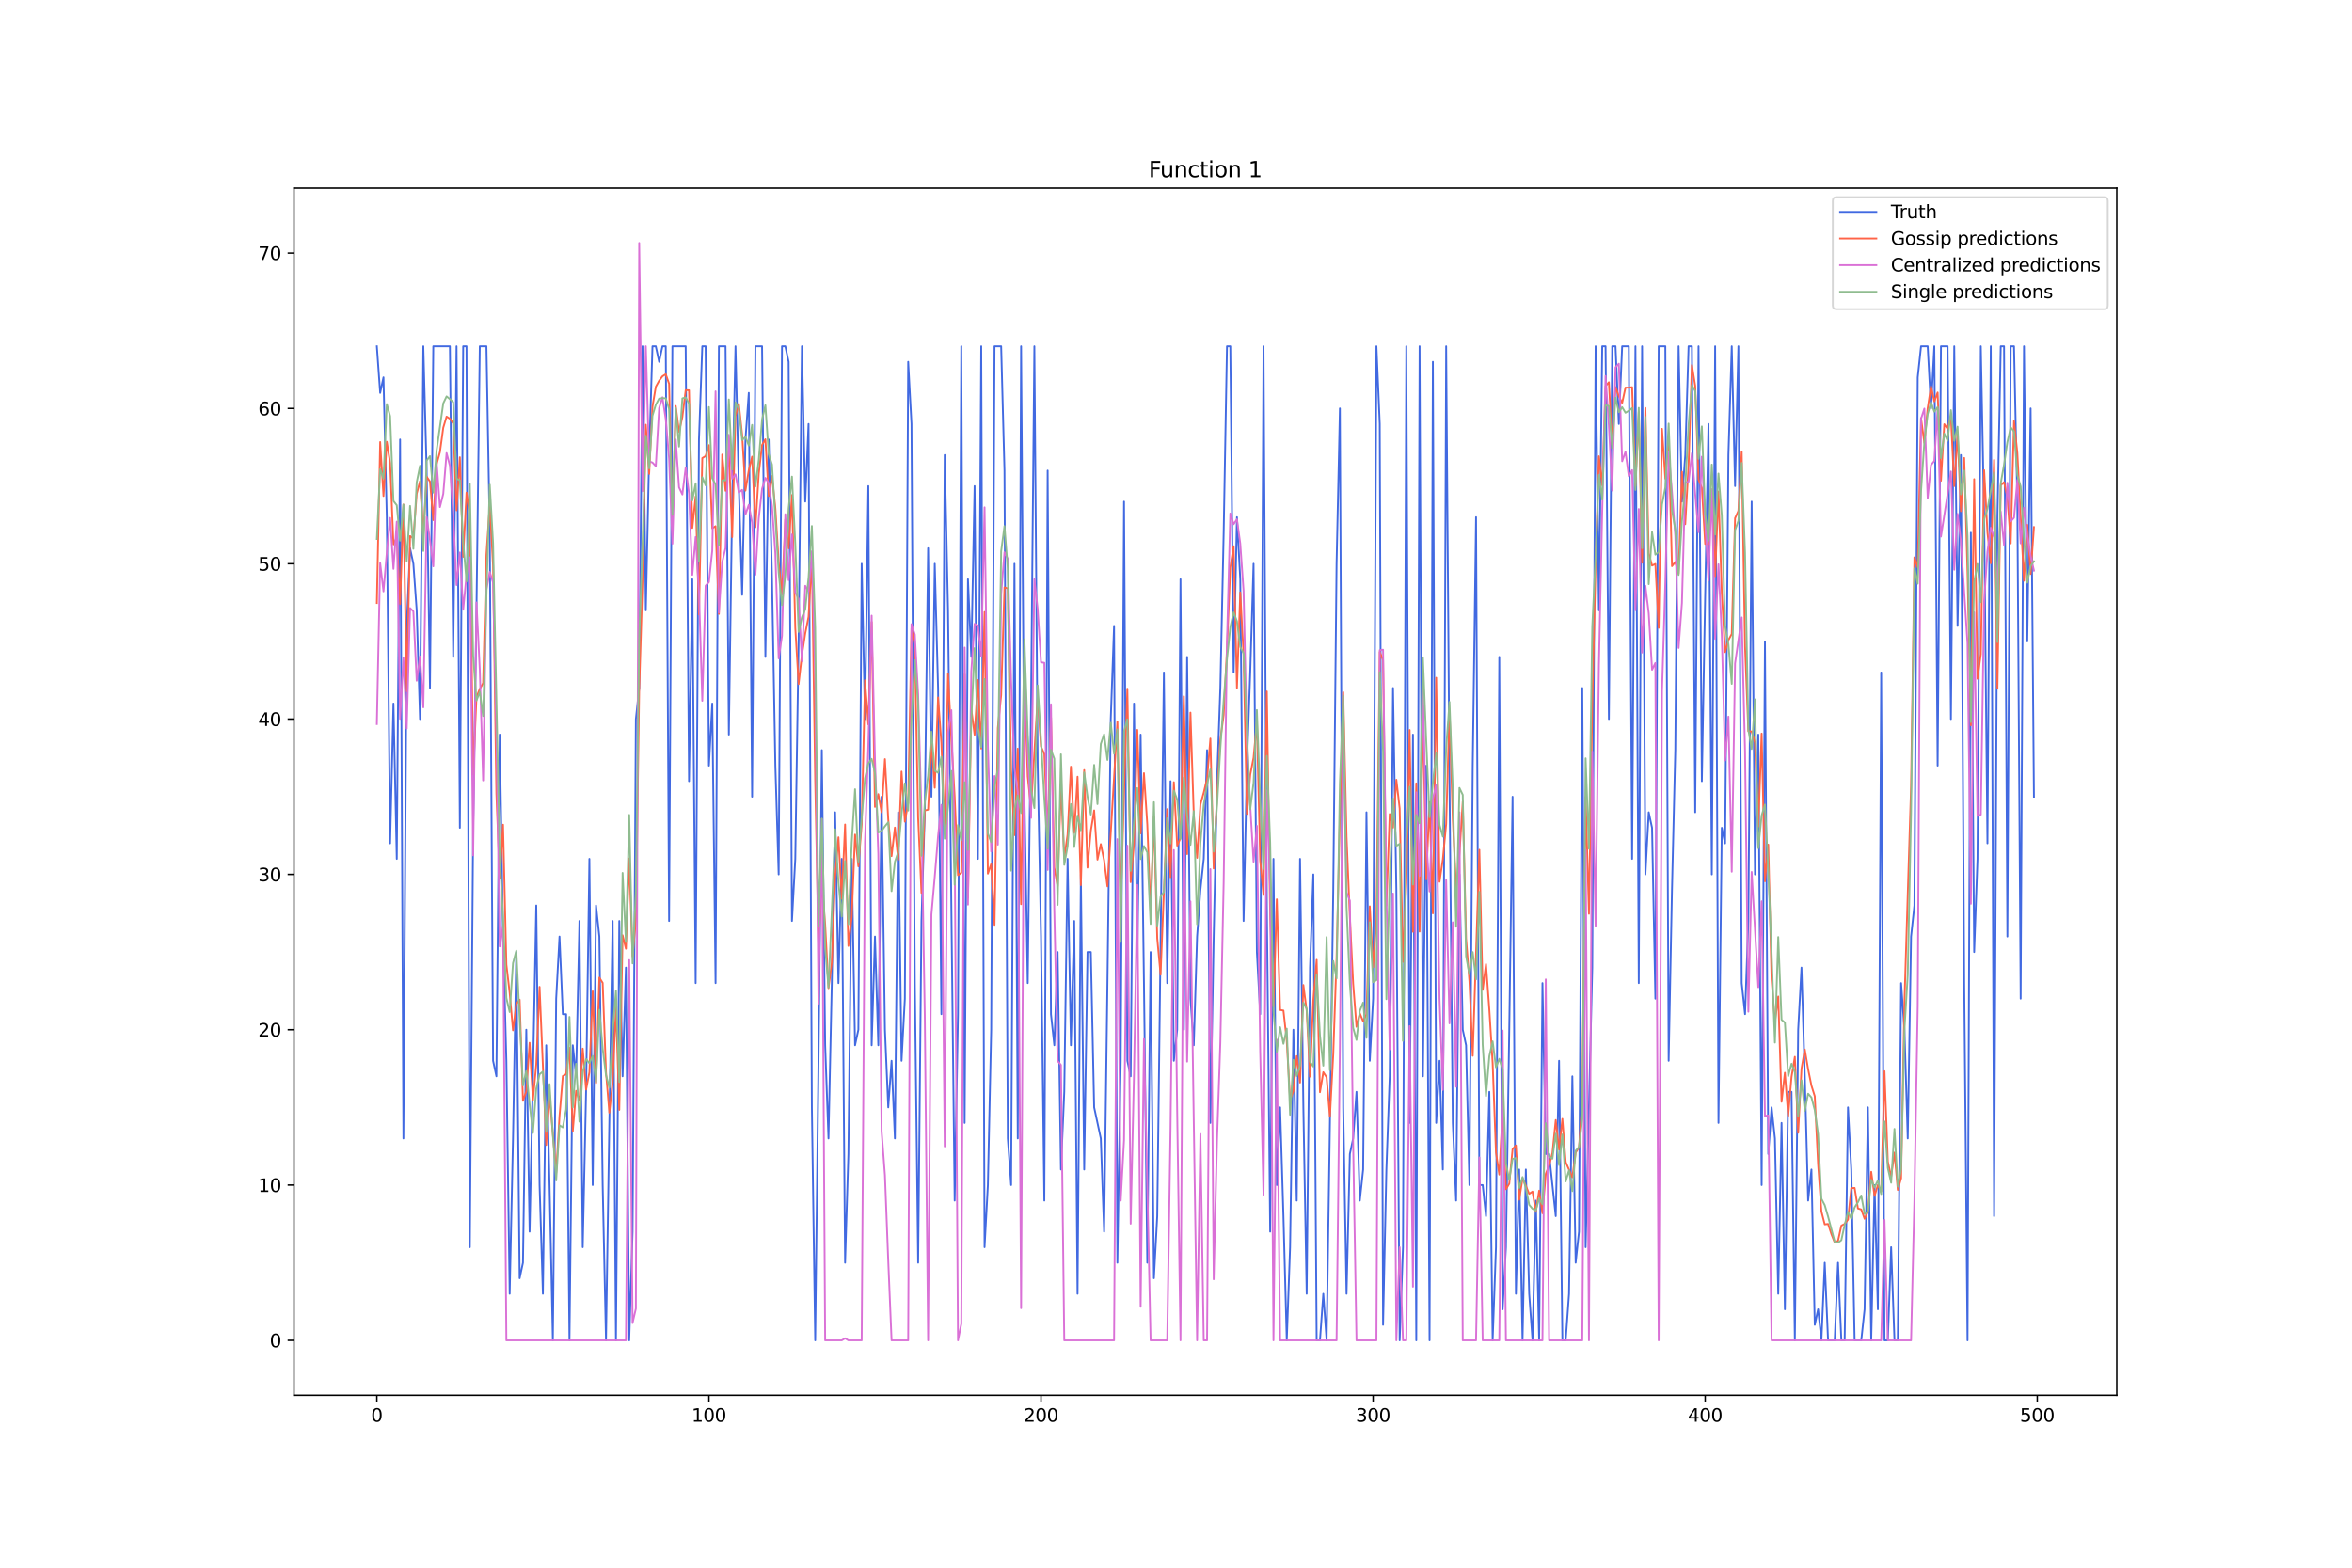 <?xml version="1.0" encoding="utf-8" standalone="no"?>
<!DOCTYPE svg PUBLIC "-//W3C//DTD SVG 1.1//EN"
  "http://www.w3.org/Graphics/SVG/1.1/DTD/svg11.dtd">
<svg xmlns:xlink="http://www.w3.org/1999/xlink" width="1296pt" height="864pt" viewBox="0 0 1296 864" xmlns="http://www.w3.org/2000/svg" version="1.1">
 <defs>
  <style type="text/css">*{stroke-linejoin: round; stroke-linecap: butt}</style>
 </defs>
 <g id="figure_1">
  <g id="patch_1">
   <path d="M 0 864 
L 1296 864 
L 1296 0 
L 0 0 
z
" style="fill: #ffffff"/>
  </g>
  <g id="axes_1">
   <g id="patch_2">
    <path d="M 162 768.96 
L 1166.4 768.96 
L 1166.4 103.68 
L 162 103.68 
z
" style="fill: #ffffff"/>
   </g>
   <g id="matplotlib.axis_1">
    <g id="xtick_1">
     <g id="line2d_1">
      <defs>
       <path id="m97d1f52401" d="M 0 0 
L 0 3.5 
" style="stroke: #000000; stroke-width: 0.8"/>
      </defs>
      <g>
       <use xlink:href="#m97d1f52401" x="207.655" y="768.96" style="stroke: #000000; stroke-width: 0.8"/>
      </g>
     </g>
     <g id="text_1">
      <!-- 0 -->
      <g transform="translate(204.473 783.558) scale(0.1 -0.1)">
       <defs>
        <path id="DejaVuSans-30" d="M 2034 4250 
Q 1547 4250 1301 3770 
Q 1056 3291 1056 2328 
Q 1056 1369 1301 889 
Q 1547 409 2034 409 
Q 2525 409 2770 889 
Q 3016 1369 3016 2328 
Q 3016 3291 2770 3770 
Q 2525 4250 2034 4250 
z
M 2034 4750 
Q 2819 4750 3233 4129 
Q 3647 3509 3647 2328 
Q 3647 1150 3233 529 
Q 2819 -91 2034 -91 
Q 1250 -91 836 529 
Q 422 1150 422 2328 
Q 422 3509 836 4129 
Q 1250 4750 2034 4750 
z
" transform="scale(0.016)"/>
       </defs>
       <use xlink:href="#DejaVuSans-30"/>
      </g>
     </g>
    </g>
    <g id="xtick_2">
     <g id="line2d_2">
      <g>
       <use xlink:href="#m97d1f52401" x="390.639" y="768.96" style="stroke: #000000; stroke-width: 0.8"/>
      </g>
     </g>
     <g id="text_2">
      <!-- 100 -->
      <g transform="translate(381.095 783.558) scale(0.1 -0.1)">
       <defs>
        <path id="DejaVuSans-31" d="M 794 531 
L 1825 531 
L 1825 4091 
L 703 3866 
L 703 4441 
L 1819 4666 
L 2450 4666 
L 2450 531 
L 3481 531 
L 3481 0 
L 794 0 
L 794 531 
z
" transform="scale(0.016)"/>
       </defs>
       <use xlink:href="#DejaVuSans-31"/>
       <use xlink:href="#DejaVuSans-30" x="63.623"/>
       <use xlink:href="#DejaVuSans-30" x="127.246"/>
      </g>
     </g>
    </g>
    <g id="xtick_3">
     <g id="line2d_3">
      <g>
       <use xlink:href="#m97d1f52401" x="573.623" y="768.96" style="stroke: #000000; stroke-width: 0.8"/>
      </g>
     </g>
     <g id="text_3">
      <!-- 200 -->
      <g transform="translate(564.079 783.558) scale(0.1 -0.1)">
       <defs>
        <path id="DejaVuSans-32" d="M 1228 531 
L 3431 531 
L 3431 0 
L 469 0 
L 469 531 
Q 828 903 1448 1529 
Q 2069 2156 2228 2338 
Q 2531 2678 2651 2914 
Q 2772 3150 2772 3378 
Q 2772 3750 2511 3984 
Q 2250 4219 1831 4219 
Q 1534 4219 1204 4116 
Q 875 4013 500 3803 
L 500 4441 
Q 881 4594 1212 4672 
Q 1544 4750 1819 4750 
Q 2544 4750 2975 4387 
Q 3406 4025 3406 3419 
Q 3406 3131 3298 2873 
Q 3191 2616 2906 2266 
Q 2828 2175 2409 1742 
Q 1991 1309 1228 531 
z
" transform="scale(0.016)"/>
       </defs>
       <use xlink:href="#DejaVuSans-32"/>
       <use xlink:href="#DejaVuSans-30" x="63.623"/>
       <use xlink:href="#DejaVuSans-30" x="127.246"/>
      </g>
     </g>
    </g>
    <g id="xtick_4">
     <g id="line2d_4">
      <g>
       <use xlink:href="#m97d1f52401" x="756.607" y="768.96" style="stroke: #000000; stroke-width: 0.8"/>
      </g>
     </g>
     <g id="text_4">
      <!-- 300 -->
      <g transform="translate(747.063 783.558) scale(0.1 -0.1)">
       <defs>
        <path id="DejaVuSans-33" d="M 2597 2516 
Q 3050 2419 3304 2112 
Q 3559 1806 3559 1356 
Q 3559 666 3084 287 
Q 2609 -91 1734 -91 
Q 1441 -91 1130 -33 
Q 819 25 488 141 
L 488 750 
Q 750 597 1062 519 
Q 1375 441 1716 441 
Q 2309 441 2620 675 
Q 2931 909 2931 1356 
Q 2931 1769 2642 2001 
Q 2353 2234 1838 2234 
L 1294 2234 
L 1294 2753 
L 1863 2753 
Q 2328 2753 2575 2939 
Q 2822 3125 2822 3475 
Q 2822 3834 2567 4026 
Q 2313 4219 1838 4219 
Q 1578 4219 1281 4162 
Q 984 4106 628 3988 
L 628 4550 
Q 988 4650 1302 4700 
Q 1616 4750 1894 4750 
Q 2613 4750 3031 4423 
Q 3450 4097 3450 3541 
Q 3450 3153 3228 2886 
Q 3006 2619 2597 2516 
z
" transform="scale(0.016)"/>
       </defs>
       <use xlink:href="#DejaVuSans-33"/>
       <use xlink:href="#DejaVuSans-30" x="63.623"/>
       <use xlink:href="#DejaVuSans-30" x="127.246"/>
      </g>
     </g>
    </g>
    <g id="xtick_5">
     <g id="line2d_5">
      <g>
       <use xlink:href="#m97d1f52401" x="939.591" y="768.96" style="stroke: #000000; stroke-width: 0.8"/>
      </g>
     </g>
     <g id="text_5">
      <!-- 400 -->
      <g transform="translate(930.047 783.558) scale(0.1 -0.1)">
       <defs>
        <path id="DejaVuSans-34" d="M 2419 4116 
L 825 1625 
L 2419 1625 
L 2419 4116 
z
M 2253 4666 
L 3047 4666 
L 3047 1625 
L 3713 1625 
L 3713 1100 
L 3047 1100 
L 3047 0 
L 2419 0 
L 2419 1100 
L 313 1100 
L 313 1709 
L 2253 4666 
z
" transform="scale(0.016)"/>
       </defs>
       <use xlink:href="#DejaVuSans-34"/>
       <use xlink:href="#DejaVuSans-30" x="63.623"/>
       <use xlink:href="#DejaVuSans-30" x="127.246"/>
      </g>
     </g>
    </g>
    <g id="xtick_6">
     <g id="line2d_6">
      <g>
       <use xlink:href="#m97d1f52401" x="1122.575" y="768.96" style="stroke: #000000; stroke-width: 0.8"/>
      </g>
     </g>
     <g id="text_6">
      <!-- 500 -->
      <g transform="translate(1113.032 783.558) scale(0.1 -0.1)">
       <defs>
        <path id="DejaVuSans-35" d="M 691 4666 
L 3169 4666 
L 3169 4134 
L 1269 4134 
L 1269 2991 
Q 1406 3038 1543 3061 
Q 1681 3084 1819 3084 
Q 2600 3084 3056 2656 
Q 3513 2228 3513 1497 
Q 3513 744 3044 326 
Q 2575 -91 1722 -91 
Q 1428 -91 1123 -41 
Q 819 9 494 109 
L 494 744 
Q 775 591 1075 516 
Q 1375 441 1709 441 
Q 2250 441 2565 725 
Q 2881 1009 2881 1497 
Q 2881 1984 2565 2268 
Q 2250 2553 1709 2553 
Q 1456 2553 1204 2497 
Q 953 2441 691 2322 
L 691 4666 
z
" transform="scale(0.016)"/>
       </defs>
       <use xlink:href="#DejaVuSans-35"/>
       <use xlink:href="#DejaVuSans-30" x="63.623"/>
       <use xlink:href="#DejaVuSans-30" x="127.246"/>
      </g>
     </g>
    </g>
   </g>
   <g id="matplotlib.axis_2">
    <g id="ytick_1">
     <g id="line2d_7">
      <defs>
       <path id="m18d89152ff" d="M 0 0 
L -3.5 0 
" style="stroke: #000000; stroke-width: 0.8"/>
      </defs>
      <g>
       <use xlink:href="#m18d89152ff" x="162" y="738.72" style="stroke: #000000; stroke-width: 0.8"/>
      </g>
     </g>
     <g id="text_7">
      <!-- 0 -->
      <g transform="translate(148.637 742.519) scale(0.1 -0.1)">
       <use xlink:href="#DejaVuSans-30"/>
      </g>
     </g>
    </g>
    <g id="ytick_2">
     <g id="line2d_8">
      <g>
       <use xlink:href="#m18d89152ff" x="162" y="653.116" style="stroke: #000000; stroke-width: 0.8"/>
      </g>
     </g>
     <g id="text_8">
      <!-- 10 -->
      <g transform="translate(142.275 656.915) scale(0.1 -0.1)">
       <use xlink:href="#DejaVuSans-31"/>
       <use xlink:href="#DejaVuSans-30" x="63.623"/>
      </g>
     </g>
    </g>
    <g id="ytick_3">
     <g id="line2d_9">
      <g>
       <use xlink:href="#m18d89152ff" x="162" y="567.512" style="stroke: #000000; stroke-width: 0.8"/>
      </g>
     </g>
     <g id="text_9">
      <!-- 20 -->
      <g transform="translate(142.275 571.311) scale(0.1 -0.1)">
       <use xlink:href="#DejaVuSans-32"/>
       <use xlink:href="#DejaVuSans-30" x="63.623"/>
      </g>
     </g>
    </g>
    <g id="ytick_4">
     <g id="line2d_10">
      <g>
       <use xlink:href="#m18d89152ff" x="162" y="481.907" style="stroke: #000000; stroke-width: 0.8"/>
      </g>
     </g>
     <g id="text_10">
      <!-- 30 -->
      <g transform="translate(142.275 485.707) scale(0.1 -0.1)">
       <use xlink:href="#DejaVuSans-33"/>
       <use xlink:href="#DejaVuSans-30" x="63.623"/>
      </g>
     </g>
    </g>
    <g id="ytick_5">
     <g id="line2d_11">
      <g>
       <use xlink:href="#m18d89152ff" x="162" y="396.303" style="stroke: #000000; stroke-width: 0.8"/>
      </g>
     </g>
     <g id="text_11">
      <!-- 40 -->
      <g transform="translate(142.275 400.103) scale(0.1 -0.1)">
       <use xlink:href="#DejaVuSans-34"/>
       <use xlink:href="#DejaVuSans-30" x="63.623"/>
      </g>
     </g>
    </g>
    <g id="ytick_6">
     <g id="line2d_12">
      <g>
       <use xlink:href="#m18d89152ff" x="162" y="310.699" style="stroke: #000000; stroke-width: 0.8"/>
      </g>
     </g>
     <g id="text_12">
      <!-- 50 -->
      <g transform="translate(142.275 314.498) scale(0.1 -0.1)">
       <use xlink:href="#DejaVuSans-35"/>
       <use xlink:href="#DejaVuSans-30" x="63.623"/>
      </g>
     </g>
    </g>
    <g id="ytick_7">
     <g id="line2d_13">
      <g>
       <use xlink:href="#m18d89152ff" x="162" y="225.095" style="stroke: #000000; stroke-width: 0.8"/>
      </g>
     </g>
     <g id="text_13">
      <!-- 60 -->
      <g transform="translate(142.275 228.894) scale(0.1 -0.1)">
       <defs>
        <path id="DejaVuSans-36" d="M 2113 2584 
Q 1688 2584 1439 2293 
Q 1191 2003 1191 1497 
Q 1191 994 1439 701 
Q 1688 409 2113 409 
Q 2538 409 2786 701 
Q 3034 994 3034 1497 
Q 3034 2003 2786 2293 
Q 2538 2584 2113 2584 
z
M 3366 4563 
L 3366 3988 
Q 3128 4100 2886 4159 
Q 2644 4219 2406 4219 
Q 1781 4219 1451 3797 
Q 1122 3375 1075 2522 
Q 1259 2794 1537 2939 
Q 1816 3084 2150 3084 
Q 2853 3084 3261 2657 
Q 3669 2231 3669 1497 
Q 3669 778 3244 343 
Q 2819 -91 2113 -91 
Q 1303 -91 875 529 
Q 447 1150 447 2328 
Q 447 3434 972 4092 
Q 1497 4750 2381 4750 
Q 2619 4750 2861 4703 
Q 3103 4656 3366 4563 
z
" transform="scale(0.016)"/>
       </defs>
       <use xlink:href="#DejaVuSans-36"/>
       <use xlink:href="#DejaVuSans-30" x="63.623"/>
      </g>
     </g>
    </g>
    <g id="ytick_8">
     <g id="line2d_14">
      <g>
       <use xlink:href="#m18d89152ff" x="162" y="139.491" style="stroke: #000000; stroke-width: 0.8"/>
      </g>
     </g>
     <g id="text_14">
      <!-- 70 -->
      <g transform="translate(142.275 143.29) scale(0.1 -0.1)">
       <defs>
        <path id="DejaVuSans-37" d="M 525 4666 
L 3525 4666 
L 3525 4397 
L 1831 0 
L 1172 0 
L 2766 4134 
L 525 4134 
L 525 4666 
z
" transform="scale(0.016)"/>
       </defs>
       <use xlink:href="#DejaVuSans-37"/>
       <use xlink:href="#DejaVuSans-30" x="63.623"/>
      </g>
     </g>
    </g>
   </g>
   <g id="line2d_15">
    <path d="M 207.655 190.853 
L 209.484 216.535 
L 211.314 207.974 
L 213.144 285.018 
L 214.974 464.787 
L 216.804 387.743 
L 218.634 473.347 
L 220.463 242.216 
L 222.293 627.435 
L 224.123 344.941 
L 225.953 302.139 
L 227.783 310.699 
L 229.613 336.38 
L 231.442 396.303 
L 233.272 190.853 
L 235.102 259.337 
L 236.932 379.182 
L 238.762 190.853 
L 247.911 190.853 
L 249.741 362.062 
L 251.571 190.853 
L 253.401 456.226 
L 255.23 190.853 
L 257.06 190.853 
L 258.89 687.357 
L 260.72 456.226 
L 262.55 336.38 
L 264.38 190.853 
L 268.039 190.853 
L 269.869 293.578 
L 271.699 584.632 
L 273.529 593.193 
L 275.359 404.864 
L 277.189 516.149 
L 279.018 584.632 
L 280.848 713.039 
L 282.678 627.435 
L 284.508 524.71 
L 286.338 704.478 
L 288.168 695.918 
L 289.997 567.512 
L 291.827 678.797 
L 293.657 593.193 
L 295.487 499.028 
L 297.317 653.116 
L 299.147 713.039 
L 300.976 576.072 
L 302.806 653.116 
L 304.636 738.72 
L 306.466 550.391 
L 308.296 516.149 
L 310.126 558.951 
L 311.956 558.951 
L 313.785 738.72 
L 315.615 576.072 
L 317.445 593.193 
L 319.275 507.589 
L 321.105 687.357 
L 322.935 601.753 
L 324.764 473.347 
L 326.594 653.116 
L 328.424 499.028 
L 330.254 516.149 
L 332.084 653.116 
L 333.914 738.72 
L 335.743 618.874 
L 337.573 507.589 
L 339.403 738.72 
L 341.233 507.589 
L 343.063 593.193 
L 344.893 533.27 
L 346.723 738.72 
L 348.552 678.797 
L 350.382 396.303 
L 352.212 379.182 
L 354.042 190.853 
L 355.872 336.38 
L 357.702 250.776 
L 359.531 190.853 
L 361.361 190.853 
L 363.191 199.414 
L 365.021 190.853 
L 366.851 190.853 
L 368.681 507.589 
L 370.51 190.853 
L 377.83 190.853 
L 379.66 430.545 
L 381.489 319.26 
L 383.319 541.83 
L 385.149 242.216 
L 386.979 190.853 
L 388.809 190.853 
L 390.639 421.985 
L 392.469 387.743 
L 394.298 541.83 
L 396.128 190.853 
L 399.788 190.853 
L 401.618 404.864 
L 403.448 276.457 
L 405.277 190.853 
L 407.107 267.897 
L 408.937 327.82 
L 410.767 242.216 
L 412.597 216.535 
L 414.427 439.105 
L 416.256 190.853 
L 419.916 190.853 
L 421.746 362.062 
L 423.576 242.216 
L 425.406 319.26 
L 427.236 421.985 
L 429.065 481.907 
L 430.895 190.853 
L 432.725 190.853 
L 434.555 199.414 
L 436.385 507.589 
L 438.215 473.347 
L 440.044 353.501 
L 441.874 190.853 
L 443.704 276.457 
L 445.534 233.655 
L 447.364 610.314 
L 449.194 738.72 
L 451.023 584.632 
L 452.853 413.424 
L 454.683 576.072 
L 456.513 627.435 
L 458.343 541.83 
L 460.173 447.666 
L 462.003 541.83 
L 463.832 473.347 
L 465.662 695.918 
L 467.492 635.995 
L 469.322 473.347 
L 471.152 576.072 
L 472.982 567.512 
L 474.811 310.699 
L 476.641 396.303 
L 478.471 267.897 
L 480.301 576.072 
L 482.131 516.149 
L 483.961 576.072 
L 485.79 439.105 
L 487.62 567.512 
L 489.45 610.314 
L 491.28 584.632 
L 493.11 627.435 
L 494.94 447.666 
L 496.77 584.632 
L 498.599 550.391 
L 500.429 199.414 
L 502.259 233.655 
L 504.089 541.83 
L 505.919 695.918 
L 507.749 507.589 
L 509.578 447.666 
L 511.408 302.139 
L 513.238 439.105 
L 515.068 310.699 
L 516.898 379.182 
L 518.728 558.951 
L 520.557 250.776 
L 522.387 336.38 
L 526.047 661.676 
L 527.877 558.951 
L 529.707 190.853 
L 531.536 618.874 
L 533.366 319.26 
L 535.196 362.062 
L 537.026 267.897 
L 538.856 473.347 
L 540.686 190.853 
L 542.516 687.357 
L 544.345 653.116 
L 546.175 567.512 
L 548.005 190.853 
L 551.665 190.853 
L 553.495 259.337 
L 555.324 627.435 
L 557.154 653.116 
L 558.984 310.699 
L 560.814 627.435 
L 562.644 190.853 
L 564.474 439.105 
L 566.303 541.83 
L 568.133 387.743 
L 569.963 190.853 
L 571.793 421.985 
L 573.623 516.149 
L 575.453 661.676 
L 577.283 259.337 
L 579.112 558.951 
L 580.942 576.072 
L 582.772 524.71 
L 584.602 644.555 
L 586.432 601.753 
L 588.262 473.347 
L 590.091 576.072 
L 591.921 507.589 
L 593.751 713.039 
L 595.581 481.907 
L 597.411 644.555 
L 599.241 524.71 
L 601.07 524.71 
L 602.9 610.314 
L 606.56 627.435 
L 608.39 678.797 
L 610.22 541.83 
L 612.05 396.303 
L 613.879 344.941 
L 615.709 695.918 
L 617.539 584.632 
L 619.369 276.457 
L 621.199 584.632 
L 623.029 593.193 
L 624.858 387.743 
L 626.688 524.71 
L 628.518 404.864 
L 630.348 541.83 
L 632.178 695.918 
L 634.008 524.71 
L 635.837 704.478 
L 637.667 670.237 
L 641.327 370.622 
L 643.157 541.83 
L 644.987 430.545 
L 646.817 584.632 
L 648.646 567.512 
L 650.476 319.26 
L 652.306 567.512 
L 654.136 362.062 
L 655.966 550.391 
L 657.796 576.072 
L 659.625 516.149 
L 661.455 490.468 
L 663.285 473.347 
L 665.115 413.424 
L 666.945 618.874 
L 668.775 516.149 
L 670.604 430.545 
L 672.434 379.182 
L 674.264 293.578 
L 676.094 190.853 
L 677.924 190.853 
L 679.754 370.622 
L 681.583 285.018 
L 683.413 319.26 
L 685.243 507.589 
L 687.073 421.985 
L 688.903 370.622 
L 690.733 310.699 
L 692.563 524.71 
L 694.392 558.951 
L 696.222 190.853 
L 698.052 499.028 
L 699.882 678.797 
L 701.712 473.347 
L 703.542 653.116 
L 705.371 610.314 
L 707.201 670.237 
L 709.031 738.72 
L 710.861 687.357 
L 712.691 567.512 
L 714.521 661.676 
L 716.35 473.347 
L 718.18 610.314 
L 720.01 713.039 
L 721.84 533.27 
L 723.67 481.907 
L 725.5 738.72 
L 727.33 738.72 
L 729.159 713.039 
L 730.989 738.72 
L 732.819 618.874 
L 734.649 490.468 
L 736.479 310.699 
L 738.309 225.095 
L 740.138 610.314 
L 741.968 713.039 
L 743.798 635.995 
L 745.628 627.435 
L 747.458 601.753 
L 749.288 661.676 
L 751.117 644.555 
L 752.947 447.666 
L 754.777 584.632 
L 756.607 550.391 
L 758.437 190.853 
L 760.267 233.655 
L 762.097 730.16 
L 763.926 644.555 
L 765.756 593.193 
L 767.586 379.182 
L 769.416 490.468 
L 771.246 738.72 
L 773.076 687.357 
L 774.905 190.853 
L 776.735 618.874 
L 778.565 404.864 
L 780.395 738.72 
L 782.225 190.853 
L 784.055 593.193 
L 785.884 421.985 
L 787.714 738.72 
L 789.544 199.414 
L 791.374 618.874 
L 793.204 584.632 
L 795.034 644.555 
L 796.864 190.853 
L 798.693 430.545 
L 800.523 618.874 
L 802.353 661.676 
L 804.183 481.907 
L 806.013 567.512 
L 807.843 576.072 
L 809.672 653.116 
L 811.502 421.985 
L 813.332 285.018 
L 815.162 653.116 
L 816.992 653.116 
L 818.822 670.237 
L 820.651 601.753 
L 822.481 738.72 
L 824.311 687.357 
L 826.141 362.062 
L 827.971 721.599 
L 829.801 687.357 
L 831.63 567.512 
L 833.46 439.105 
L 835.29 713.039 
L 837.12 644.555 
L 838.95 738.72 
L 840.78 644.555 
L 842.61 713.039 
L 844.439 738.72 
L 846.269 661.676 
L 848.099 738.72 
L 849.929 541.83 
L 851.759 635.995 
L 853.589 635.995 
L 857.248 670.237 
L 859.078 584.632 
L 860.908 738.72 
L 862.738 738.72 
L 864.568 713.039 
L 866.397 593.193 
L 868.227 695.918 
L 870.057 678.797 
L 871.887 379.182 
L 873.717 687.357 
L 877.377 533.27 
L 879.206 190.853 
L 881.036 336.38 
L 882.866 190.853 
L 884.696 190.853 
L 886.526 396.303 
L 888.356 190.853 
L 890.185 190.853 
L 892.015 233.655 
L 893.845 190.853 
L 897.505 190.853 
L 899.335 473.347 
L 901.164 190.853 
L 902.994 541.83 
L 904.824 190.853 
L 906.654 481.907 
L 908.484 447.666 
L 910.314 456.226 
L 912.144 550.391 
L 913.973 190.853 
L 917.633 190.853 
L 919.463 584.632 
L 921.293 490.468 
L 923.123 413.424 
L 924.952 190.853 
L 926.782 276.457 
L 928.612 250.776 
L 930.442 190.853 
L 932.272 190.853 
L 934.102 447.666 
L 935.931 190.853 
L 937.761 430.545 
L 939.591 327.82 
L 941.421 233.655 
L 943.251 481.907 
L 945.081 190.853 
L 946.911 618.874 
L 948.74 456.226 
L 950.57 464.787 
L 952.4 250.776 
L 954.23 190.853 
L 956.06 267.897 
L 957.89 190.853 
L 959.719 541.83 
L 961.549 558.951 
L 963.379 507.589 
L 965.209 276.457 
L 967.039 481.907 
L 968.869 404.864 
L 970.698 653.116 
L 972.528 353.501 
L 974.358 635.995 
L 976.188 610.314 
L 978.018 627.435 
L 979.848 713.039 
L 981.678 618.874 
L 983.507 721.599 
L 985.337 601.753 
L 987.167 601.753 
L 988.997 738.72 
L 990.827 567.512 
L 992.657 533.27 
L 994.486 593.193 
L 996.316 661.676 
L 998.146 644.555 
L 999.976 730.16 
L 1001.806 721.599 
L 1003.636 738.72 
L 1005.465 695.918 
L 1007.295 738.72 
L 1010.955 738.72 
L 1012.785 695.918 
L 1014.615 738.72 
L 1016.444 738.72 
L 1018.274 610.314 
L 1020.104 644.555 
L 1021.934 738.72 
L 1025.594 738.72 
L 1027.424 721.599 
L 1029.253 610.314 
L 1031.083 738.72 
L 1032.913 653.116 
L 1034.743 721.599 
L 1036.573 370.622 
L 1038.403 738.72 
L 1040.232 738.72 
L 1042.062 687.357 
L 1043.892 738.72 
L 1045.722 738.72 
L 1047.552 541.83 
L 1049.382 567.512 
L 1051.211 627.435 
L 1053.041 516.149 
L 1054.871 499.028 
L 1056.701 207.974 
L 1058.531 190.853 
L 1062.191 190.853 
L 1064.02 225.095 
L 1065.85 190.853 
L 1067.68 421.985 
L 1069.51 190.853 
L 1073.17 190.853 
L 1074.999 396.303 
L 1076.829 190.853 
L 1078.659 344.941 
L 1080.489 250.776 
L 1082.319 541.83 
L 1084.149 738.72 
L 1085.978 293.578 
L 1087.808 524.71 
L 1089.638 473.347 
L 1091.468 190.853 
L 1093.298 285.018 
L 1095.128 464.787 
L 1096.958 190.853 
L 1098.787 670.237 
L 1100.617 285.018 
L 1102.447 190.853 
L 1104.277 190.853 
L 1106.107 516.149 
L 1107.937 190.853 
L 1109.766 190.853 
L 1111.596 276.457 
L 1113.426 550.391 
L 1115.256 190.853 
L 1117.086 353.501 
L 1118.916 225.095 
L 1120.745 439.105 
L 1120.745 439.105 
" clip-path="url(#pf470993472)" style="fill: none; stroke: #4169e1; stroke-linecap: square"/>
   </g>
   <g id="line2d_16">
    <path d="M 207.655 332.362 
L 209.484 243.625 
L 211.314 273.37 
L 213.144 243.48 
L 214.974 255.169 
L 216.804 300.042 
L 218.634 296.075 
L 220.463 332.942 
L 222.293 278.065 
L 224.123 380.991 
L 225.953 295.414 
L 227.783 296.7 
L 229.613 272.062 
L 231.442 265.236 
L 233.272 294.777 
L 235.102 262.699 
L 236.932 265.385 
L 238.762 286.632 
L 240.592 255.824 
L 242.422 249.17 
L 244.251 235.726 
L 246.081 229.603 
L 247.911 230.773 
L 249.741 233.353 
L 251.571 281.277 
L 253.401 252.011 
L 255.23 306.877 
L 257.06 271.515 
L 258.89 283.528 
L 260.72 426.996 
L 262.55 384.156 
L 264.38 379.694 
L 266.209 376.475 
L 268.039 305.702 
L 269.869 278.261 
L 271.699 311.755 
L 273.529 437.487 
L 275.359 484.181 
L 277.189 454.507 
L 279.018 531.614 
L 280.848 547.269 
L 282.678 567.849 
L 284.508 553.369 
L 286.338 550.943 
L 288.168 606.689 
L 289.997 601.471 
L 291.827 574.714 
L 293.657 606.276 
L 295.487 586.687 
L 297.317 543.895 
L 300.976 631.026 
L 302.806 603.561 
L 306.466 646.308 
L 308.296 615.14 
L 310.126 593.054 
L 311.956 592.02 
L 313.785 577.459 
L 315.615 623.435 
L 317.445 601.18 
L 319.275 606.596 
L 321.105 577.928 
L 322.935 600.518 
L 324.764 590.96 
L 326.594 546.336 
L 328.424 596.9 
L 330.254 538.787 
L 332.084 541.707 
L 333.914 591.011 
L 335.743 613.236 
L 337.573 596.815 
L 339.403 554.871 
L 341.233 611.697 
L 343.063 515.436 
L 344.893 522.854 
L 346.723 473.117 
L 348.552 527.051 
L 350.382 507.091 
L 352.212 380.313 
L 354.042 321.017 
L 355.872 234.074 
L 357.702 261.177 
L 359.531 224.04 
L 361.361 213.155 
L 363.191 209.842 
L 365.021 207.386 
L 366.851 206.239 
L 368.681 211.503 
L 370.51 288.65 
L 372.34 223.744 
L 374.17 238.088 
L 376 229.825 
L 377.83 215.031 
L 379.66 215.099 
L 381.489 290.983 
L 383.319 273.626 
L 385.149 338.641 
L 386.979 252.466 
L 388.809 251.363 
L 390.639 245.341 
L 392.469 291.153 
L 394.298 290.007 
L 396.128 338.338 
L 397.958 250.521 
L 399.788 270.481 
L 401.618 248.369 
L 403.448 296.003 
L 405.277 229.341 
L 407.107 222.58 
L 408.937 239.565 
L 410.767 270.392 
L 412.597 259.132 
L 414.427 251.663 
L 416.256 290.588 
L 418.086 261.109 
L 419.916 245.214 
L 421.746 242.095 
L 423.576 273.38 
L 425.406 262.336 
L 427.236 280.171 
L 429.065 309.909 
L 430.895 327.734 
L 432.725 286.322 
L 434.555 302.208 
L 436.385 272.823 
L 438.215 346.084 
L 440.044 377.006 
L 441.874 360.99 
L 443.704 349.096 
L 445.534 339.959 
L 447.364 307.065 
L 449.194 429.776 
L 451.023 520.94 
L 452.853 486.406 
L 454.683 509.51 
L 456.513 544.643 
L 458.343 530.59 
L 460.173 483.424 
L 462.003 461.465 
L 463.832 495.346 
L 465.662 454.394 
L 467.492 521.319 
L 469.322 505.58 
L 471.152 459.964 
L 472.982 477.475 
L 474.811 454.33 
L 476.641 374.954 
L 478.471 399.216 
L 480.301 342.788 
L 482.131 444.692 
L 483.961 437.663 
L 485.79 447.691 
L 487.62 418.378 
L 489.45 451.607 
L 491.28 471.825 
L 493.11 456.089 
L 494.94 473.84 
L 496.77 425.23 
L 498.599 452.847 
L 500.429 442.56 
L 502.259 346.304 
L 504.089 355.896 
L 505.919 450.614 
L 507.749 492.095 
L 509.578 446.669 
L 511.408 446.237 
L 513.238 408.459 
L 515.068 434.161 
L 516.898 384.392 
L 518.728 409.543 
L 520.557 458.698 
L 522.387 371.323 
L 524.217 407.094 
L 526.047 439.112 
L 527.877 482.339 
L 529.707 481.024 
L 531.536 371.663 
L 533.366 494.831 
L 535.196 390.718 
L 537.026 404.994 
L 538.856 374.795 
L 540.686 412.559 
L 542.516 337.289 
L 544.345 481.481 
L 546.175 476.18 
L 548.005 509.739 
L 549.835 401.196 
L 551.665 383.086 
L 553.495 323.741 
L 555.324 324.293 
L 557.154 424.55 
L 558.984 460.28 
L 560.814 412.597 
L 562.644 498.328 
L 564.474 374.626 
L 566.303 427.916 
L 568.133 445.553 
L 571.793 384.001 
L 573.623 411.436 
L 575.453 415.564 
L 577.283 460.295 
L 579.112 395.538 
L 580.942 478.187 
L 582.772 488.297 
L 584.602 432.736 
L 586.432 473.064 
L 588.262 459.874 
L 590.091 422.546 
L 591.921 459.052 
L 593.751 428.061 
L 595.581 487.819 
L 597.411 424.4 
L 599.241 478.158 
L 601.07 457.876 
L 602.9 446.631 
L 604.73 473.772 
L 606.56 465.207 
L 608.39 474.108 
L 610.22 488.503 
L 612.05 459.04 
L 615.709 397.677 
L 617.539 499.116 
L 619.369 436.85 
L 621.199 379.575 
L 623.029 486.176 
L 624.858 464.985 
L 626.688 402.267 
L 628.518 459.329 
L 630.348 426.113 
L 632.178 454.395 
L 634.008 502.233 
L 635.837 450.325 
L 637.667 517.192 
L 639.497 537.17 
L 643.157 445.956 
L 644.987 483.473 
L 646.817 431.085 
L 648.646 466.07 
L 650.476 461.871 
L 652.306 383.76 
L 654.136 470.707 
L 655.966 392.743 
L 657.796 448.97 
L 659.625 472.768 
L 661.455 443.335 
L 663.285 436.823 
L 665.115 429.077 
L 666.945 407.043 
L 668.775 478.643 
L 670.604 438.387 
L 672.434 407.531 
L 674.264 394.095 
L 676.094 357.569 
L 677.924 312.721 
L 679.754 301.024 
L 681.583 379.162 
L 683.413 326.497 
L 685.243 360.805 
L 687.073 448.556 
L 688.903 426.982 
L 690.733 417.634 
L 692.563 397.871 
L 694.392 474.315 
L 696.222 493.255 
L 698.052 381.08 
L 699.882 504.529 
L 701.712 554.698 
L 703.542 495.668 
L 705.371 556.629 
L 707.201 556.936 
L 709.031 573.659 
L 710.861 606.105 
L 712.691 601.402 
L 714.521 582.044 
L 716.35 596.634 
L 718.18 542.885 
L 720.01 557.027 
L 721.84 593.343 
L 723.67 551.167 
L 725.5 528.982 
L 727.33 601.954 
L 729.159 590.914 
L 730.989 593.707 
L 732.819 615.469 
L 734.649 581.015 
L 736.479 527.95 
L 738.309 448.905 
L 740.138 381.529 
L 741.968 461.157 
L 743.798 505.195 
L 745.628 542.272 
L 747.458 565.901 
L 749.288 558.487 
L 751.117 562.854 
L 752.947 559.052 
L 754.777 499.498 
L 756.607 533.129 
L 758.437 506.88 
L 760.267 359.3 
L 762.097 363.788 
L 763.926 499.146 
L 765.756 448.651 
L 767.586 456.118 
L 769.416 429.748 
L 771.246 445.623 
L 773.076 530.105 
L 774.905 486.816 
L 776.735 402.335 
L 778.565 513.528 
L 780.395 431.736 
L 782.225 513.426 
L 784.055 388.957 
L 785.884 484.655 
L 787.714 442.115 
L 789.544 503.39 
L 791.374 373.531 
L 793.204 485.966 
L 795.034 473.684 
L 796.864 454.129 
L 798.693 391.615 
L 800.523 451.425 
L 802.353 489.852 
L 804.183 470.47 
L 806.013 441.772 
L 807.843 517.293 
L 809.672 540.82 
L 811.502 581.868 
L 815.162 468.334 
L 816.992 545.558 
L 818.822 531.381 
L 820.651 556.407 
L 822.481 585.928 
L 824.311 635.238 
L 826.141 647.352 
L 827.971 612.457 
L 829.801 655.442 
L 831.63 652.383 
L 833.46 633.347 
L 835.29 631.281 
L 837.12 661.19 
L 838.95 649.358 
L 840.78 653.519 
L 842.61 657.956 
L 844.439 656.715 
L 846.269 667.836 
L 848.099 656.193 
L 849.929 668.665 
L 851.759 646.918 
L 853.589 642.381 
L 855.418 635.463 
L 857.248 617.266 
L 859.078 633.582 
L 860.908 616.638 
L 862.738 640.437 
L 866.397 648.86 
L 868.227 635.186 
L 870.057 632.397 
L 871.887 607.649 
L 873.717 439.248 
L 875.547 503.62 
L 877.377 388.482 
L 879.206 311.851 
L 881.036 251.46 
L 882.866 267.485 
L 884.696 212.794 
L 886.526 210.658 
L 888.356 245.071 
L 890.185 213.32 
L 892.015 218.397 
L 893.845 222.079 
L 895.675 213.616 
L 897.505 213.673 
L 899.335 213.378 
L 901.164 267.808 
L 902.994 227.057 
L 904.824 310.122 
L 906.654 224.839 
L 908.484 304.9 
L 910.314 311.698 
L 912.144 310.8 
L 913.973 346.045 
L 915.803 236.345 
L 917.633 263.799 
L 919.463 241.049 
L 921.293 312.028 
L 923.123 309.683 
L 924.952 316.209 
L 926.782 259.991 
L 928.612 288.9 
L 930.442 256.027 
L 932.272 201.204 
L 934.102 212.688 
L 935.931 264.322 
L 937.761 268.871 
L 939.591 299.779 
L 941.421 299.996 
L 943.251 269.931 
L 945.081 317.595 
L 946.911 270.872 
L 948.74 326.613 
L 950.57 359.428 
L 952.4 352.761 
L 954.23 349.387 
L 956.06 285.584 
L 957.89 281.564 
L 959.719 249.039 
L 961.549 356.27 
L 963.379 403.016 
L 965.209 403.135 
L 967.039 409.293 
L 968.869 455.546 
L 970.698 404.301 
L 972.528 485.729 
L 974.358 465.504 
L 976.188 539.874 
L 978.018 563.316 
L 979.848 549.195 
L 981.678 607.219 
L 983.507 591.223 
L 985.337 614.978 
L 987.167 593.52 
L 988.997 582.433 
L 990.827 624.303 
L 992.657 588.992 
L 994.486 578.422 
L 996.316 589.269 
L 998.146 598.315 
L 999.976 604.164 
L 1001.806 641.576 
L 1003.636 667.67 
L 1005.465 674.791 
L 1007.295 674.552 
L 1009.125 680.158 
L 1010.955 684.74 
L 1012.785 683.892 
L 1014.615 675.467 
L 1016.444 674.551 
L 1018.274 672.167 
L 1020.104 654.848 
L 1021.934 654.707 
L 1023.764 666.021 
L 1025.594 666.557 
L 1027.424 671.705 
L 1029.253 667.882 
L 1031.083 645.818 
L 1032.913 659.085 
L 1034.743 653.129 
L 1036.573 656.591 
L 1038.403 590.371 
L 1040.232 640.231 
L 1042.062 648.372 
L 1043.892 635.218 
L 1045.722 655.81 
L 1047.552 649.389 
L 1049.382 552.544 
L 1053.041 433.296 
L 1054.871 307.181 
L 1056.701 312.675 
L 1058.531 230.441 
L 1060.361 244.109 
L 1062.191 224.936 
L 1064.02 212.979 
L 1065.85 221.218 
L 1067.68 216.323 
L 1069.51 264.952 
L 1071.34 233.792 
L 1073.17 236.319 
L 1074.999 229.654 
L 1076.829 267.897 
L 1078.659 239.158 
L 1080.489 281.738 
L 1082.319 252.396 
L 1084.149 315.456 
L 1085.978 399.742 
L 1087.808 264.085 
L 1089.638 374.095 
L 1091.468 360.506 
L 1093.298 259.133 
L 1095.128 293.517 
L 1096.958 310.458 
L 1098.787 253.481 
L 1100.617 379.58 
L 1102.447 267.463 
L 1104.277 265.755 
L 1106.107 274.131 
L 1107.937 299.486 
L 1109.766 231.985 
L 1111.596 249.662 
L 1115.256 320.059 
L 1117.086 289.261 
L 1118.916 316.349 
L 1120.745 290.51 
L 1120.745 290.51 
" clip-path="url(#pf470993472)" style="fill: none; stroke: #ff6347; stroke-linecap: square"/>
   </g>
   <g id="line2d_17">
    <path d="M 207.655 399.05 
L 209.484 310.314 
L 211.314 325.948 
L 213.144 304.48 
L 214.974 285.438 
L 216.804 313.52 
L 218.634 287.491 
L 220.463 396.209 
L 222.293 362.468 
L 224.123 401.541 
L 225.953 335.113 
L 227.783 336.948 
L 229.613 375.172 
L 231.442 361.764 
L 233.272 389.837 
L 235.102 284.969 
L 236.932 297.681 
L 238.762 312.111 
L 240.592 254.304 
L 242.422 279.462 
L 244.251 272.208 
L 246.081 249.684 
L 247.911 256.686 
L 249.741 283.01 
L 251.571 322.455 
L 253.401 304.468 
L 255.23 336.019 
L 257.06 317.002 
L 258.89 307.159 
L 260.72 471.427 
L 262.55 332.031 
L 264.38 369.117 
L 266.209 430.117 
L 268.039 324.78 
L 269.869 315.23 
L 271.699 321.067 
L 273.529 404.818 
L 275.359 521.593 
L 277.189 510.196 
L 279.018 738.72 
L 344.893 738.72 
L 346.723 529.106 
L 348.552 729.177 
L 350.382 721.193 
L 352.212 133.92 
L 354.042 270.734 
L 355.872 190.831 
L 357.702 254.237 
L 359.531 254.939 
L 361.361 256.917 
L 363.191 224.925 
L 365.021 218.931 
L 366.851 231.083 
L 368.681 252.599 
L 370.51 299.651 
L 372.34 242.238 
L 374.17 268.627 
L 376 272.52 
L 377.83 257.644 
L 379.66 271.956 
L 381.489 316.816 
L 383.319 295.924 
L 385.149 326.143 
L 386.979 386.224 
L 388.809 322.848 
L 390.639 320.823 
L 392.469 303.498 
L 394.298 215.689 
L 396.128 337.631 
L 397.958 309.837 
L 399.788 302.053 
L 401.618 239.61 
L 403.448 263.794 
L 405.277 261.423 
L 407.107 271.459 
L 408.937 269.978 
L 410.767 283.54 
L 412.597 278.204 
L 414.427 288.048 
L 416.256 316.754 
L 418.086 285.674 
L 419.916 269.368 
L 421.746 263.394 
L 423.576 266.233 
L 425.406 279.073 
L 427.236 304.95 
L 429.065 362.867 
L 430.895 350.488 
L 432.725 283.385 
L 434.555 319.762 
L 436.385 294.517 
L 438.215 326.537 
L 440.044 329.921 
L 441.874 364.375 
L 443.704 322.855 
L 445.534 325.858 
L 447.364 303.778 
L 449.194 372.15 
L 451.023 553.23 
L 452.853 451.388 
L 454.683 738.72 
L 463.832 738.72 
L 465.662 737.589 
L 467.492 738.72 
L 474.811 738.72 
L 476.641 463.967 
L 478.471 411.269 
L 480.301 339.288 
L 482.131 418.37 
L 483.961 470.569 
L 485.79 623.466 
L 487.62 647.724 
L 489.45 694.89 
L 491.28 738.72 
L 500.429 738.72 
L 502.259 343.973 
L 504.089 349.718 
L 505.919 382.367 
L 507.749 447.665 
L 509.578 559.605 
L 511.408 738.72 
L 513.238 504.027 
L 515.068 483.221 
L 516.898 460.827 
L 518.728 443.577 
L 520.557 631.839 
L 522.387 403.448 
L 524.217 391.394 
L 526.047 464.056 
L 527.877 738.72 
L 529.707 729.623 
L 531.536 356.892 
L 533.366 498.575 
L 535.196 370.028 
L 537.026 343.822 
L 538.856 344.724 
L 540.686 361.665 
L 542.516 279.607 
L 544.345 411.081 
L 546.175 469.267 
L 548.005 427.677 
L 549.835 465.526 
L 551.665 327.229 
L 553.495 304.342 
L 555.324 308.022 
L 557.154 375.141 
L 558.984 423.291 
L 560.814 436.6 
L 562.644 720.988 
L 564.474 363.096 
L 566.303 415.015 
L 568.133 450.783 
L 569.963 319.215 
L 571.793 335.73 
L 573.623 365.009 
L 575.453 365.3 
L 577.283 479.438 
L 579.112 388.147 
L 580.942 501.757 
L 582.772 584.722 
L 584.602 586.918 
L 586.432 738.72 
L 613.879 738.72 
L 615.709 462.477 
L 617.539 661.672 
L 619.369 628.373 
L 621.199 466.063 
L 623.029 674.424 
L 624.858 591.69 
L 626.688 487.667 
L 628.518 720.193 
L 630.348 572.627 
L 632.178 652.739 
L 634.008 738.72 
L 643.157 738.72 
L 644.987 622.005 
L 646.817 468.48 
L 648.646 612.391 
L 650.476 738.72 
L 652.306 448.542 
L 654.136 585.097 
L 655.966 496.804 
L 659.625 738.72 
L 661.455 624.955 
L 663.285 738.72 
L 665.115 738.72 
L 666.945 478.991 
L 668.775 705.056 
L 670.604 628.37 
L 672.434 574.487 
L 674.264 486.133 
L 676.094 353.506 
L 677.924 282.975 
L 679.754 288.921 
L 681.583 286.208 
L 683.413 299.546 
L 685.243 325.724 
L 687.073 408.343 
L 688.903 443.916 
L 690.733 474.931 
L 692.563 455.184 
L 694.392 579.381 
L 696.222 658.532 
L 698.052 435.622 
L 699.882 489.798 
L 701.712 738.72 
L 703.542 572.97 
L 705.371 738.72 
L 736.479 738.72 
L 738.309 575.928 
L 740.138 396.926 
L 741.968 491.717 
L 743.798 496.406 
L 745.628 630.916 
L 747.458 738.72 
L 758.437 738.72 
L 760.267 358.333 
L 762.097 358.075 
L 763.926 493.02 
L 765.756 578.339 
L 767.586 492.444 
L 769.416 738.72 
L 771.246 687.407 
L 773.076 738.72 
L 774.905 738.72 
L 776.735 565.509 
L 778.565 709.139 
L 780.395 436.67 
L 782.225 482.672 
L 784.055 378.436 
L 785.884 461.728 
L 787.714 491.313 
L 789.544 440.379 
L 791.374 432.371 
L 793.204 550.385 
L 795.034 600.693 
L 796.864 484.985 
L 798.693 564.016 
L 800.523 508.319 
L 802.353 598.923 
L 804.183 447.645 
L 806.013 738.72 
L 813.332 738.72 
L 815.162 637.914 
L 816.992 738.72 
L 826.141 738.72 
L 827.971 567.973 
L 829.801 738.72 
L 849.929 738.72 
L 851.759 539.786 
L 853.589 738.72 
L 871.887 738.72 
L 873.717 468.368 
L 875.547 738.72 
L 877.377 414.232 
L 879.206 510.331 
L 881.036 366.781 
L 882.866 281.223 
L 884.696 207.221 
L 886.526 234.58 
L 888.356 270.352 
L 890.185 202.43 
L 892.015 200.443 
L 893.845 254.22 
L 895.675 248.975 
L 897.505 262.49 
L 899.335 259.094 
L 901.164 336.331 
L 902.994 280.542 
L 904.824 359.652 
L 906.654 322.865 
L 908.484 337.972 
L 910.314 369.116 
L 912.144 365.381 
L 913.973 738.72 
L 915.803 380.958 
L 917.633 320.946 
L 919.463 249.086 
L 921.293 271.078 
L 923.123 295.324 
L 924.952 357.105 
L 926.782 332.34 
L 928.612 265.913 
L 930.442 265.467 
L 932.272 249.84 
L 934.102 272.341 
L 935.931 293.301 
L 937.761 251.683 
L 939.591 287.218 
L 941.421 319.938 
L 943.251 269.586 
L 945.081 352.088 
L 946.911 311.001 
L 948.74 350.376 
L 950.57 419.138 
L 952.4 394.964 
L 954.23 480.428 
L 956.06 365.644 
L 959.719 340.295 
L 961.549 413.835 
L 963.379 557.579 
L 965.209 480.565 
L 968.869 544.092 
L 970.698 496.741 
L 972.528 615.056 
L 974.358 614.724 
L 976.188 738.72 
L 1036.573 738.72 
L 1038.403 672.358 
L 1040.232 738.72 
L 1053.041 738.72 
L 1054.871 661.301 
L 1056.701 554.343 
L 1058.531 230.817 
L 1060.361 225.188 
L 1062.191 274.516 
L 1064.02 256.319 
L 1065.85 254.028 
L 1067.68 225.322 
L 1069.51 295.716 
L 1073.17 272.252 
L 1074.999 259.866 
L 1076.829 314.009 
L 1078.659 283.206 
L 1080.489 298.164 
L 1084.149 354.625 
L 1085.978 498.106 
L 1087.808 337.497 
L 1089.638 449.621 
L 1091.468 448.971 
L 1093.298 331.168 
L 1095.128 303.978 
L 1096.958 290.845 
L 1098.787 296.255 
L 1100.617 324.903 
L 1102.447 281.978 
L 1104.277 300.497 
L 1106.107 266.065 
L 1107.937 287.364 
L 1109.766 285.349 
L 1111.596 264.515 
L 1113.426 299.472 
L 1115.256 279.808 
L 1117.086 295.135 
L 1118.916 306.277 
L 1120.745 314.488 
L 1120.745 314.488 
" clip-path="url(#pf470993472)" style="fill: none; stroke: #da70d6; stroke-linecap: square"/>
   </g>
   <g id="line2d_18">
    <path d="M 207.655 297.061 
L 209.484 258.592 
L 211.314 263.706 
L 213.144 222.708 
L 214.974 229.351 
L 216.804 276.089 
L 218.634 278.44 
L 220.463 297.964 
L 222.293 278.121 
L 224.123 309.368 
L 225.953 278.838 
L 227.783 302.468 
L 229.613 265.821 
L 231.442 256.726 
L 233.272 303.678 
L 235.102 253.857 
L 236.932 251.384 
L 238.762 271.483 
L 240.592 248.206 
L 244.251 222.3 
L 246.081 218.461 
L 247.911 219.948 
L 249.741 221.626 
L 251.571 263.86 
L 253.401 264.684 
L 255.23 298.872 
L 257.06 320.374 
L 258.89 266.704 
L 260.72 361.293 
L 262.55 386.104 
L 264.38 381.305 
L 266.209 394.621 
L 268.039 328.139 
L 269.869 267.085 
L 271.699 299.251 
L 275.359 471.247 
L 277.189 505.392 
L 279.018 550.017 
L 280.848 557.774 
L 282.678 530.817 
L 284.508 523.944 
L 288.168 598.214 
L 289.997 590.302 
L 291.827 608.541 
L 293.657 624.39 
L 295.487 599.96 
L 297.317 592.068 
L 299.147 590.588 
L 300.976 623.801 
L 302.806 597.487 
L 304.636 625.529 
L 306.466 650.579 
L 308.296 620.205 
L 310.126 621.342 
L 311.956 611.464 
L 313.785 560.451 
L 315.615 610.302 
L 317.445 586.289 
L 319.275 618.18 
L 321.105 590.843 
L 322.935 583.712 
L 324.764 585.953 
L 326.594 581.947 
L 328.424 596.305 
L 330.254 556.531 
L 332.084 577.871 
L 333.914 592.559 
L 335.743 599.357 
L 337.573 568.768 
L 339.403 546.015 
L 341.233 596.357 
L 343.063 481.095 
L 344.893 519.183 
L 346.723 449.116 
L 348.552 530.957 
L 350.382 491.167 
L 352.212 351.262 
L 354.042 299.531 
L 355.872 240.139 
L 357.702 258.155 
L 359.531 229.087 
L 361.361 223.04 
L 363.191 219.655 
L 365.021 219.414 
L 366.851 219.488 
L 368.681 225.389 
L 370.51 283.722 
L 372.34 224.862 
L 374.17 246.131 
L 376 219.549 
L 377.83 219.005 
L 379.66 222.465 
L 381.489 275.806 
L 383.319 266.363 
L 385.149 309.246 
L 386.979 262.986 
L 388.809 267.494 
L 390.639 224.34 
L 392.469 263.599 
L 394.298 266.984 
L 396.128 300.479 
L 397.958 264.759 
L 399.788 264.716 
L 401.618 220.139 
L 403.448 258.775 
L 405.277 221.759 
L 407.107 225.437 
L 408.937 242.523 
L 410.767 240.748 
L 412.597 245.565 
L 414.427 234.173 
L 416.256 268.148 
L 418.086 253.557 
L 419.916 231.239 
L 421.746 223.333 
L 423.576 250.258 
L 425.406 256.084 
L 429.065 315.581 
L 430.895 333.529 
L 432.725 316.997 
L 434.555 280.146 
L 436.385 262.665 
L 438.215 299.628 
L 440.044 348.249 
L 441.874 340.238 
L 443.704 335.8 
L 445.534 318.364 
L 447.364 289.899 
L 449.194 345.94 
L 451.023 510.461 
L 452.853 451.14 
L 454.683 522.401 
L 456.513 544.234 
L 458.343 501.953 
L 460.173 457.036 
L 462.003 486.133 
L 463.832 505.136 
L 465.662 474.539 
L 467.492 509.395 
L 469.322 464.375 
L 471.152 434.977 
L 472.982 474.92 
L 474.811 450.594 
L 476.641 428.999 
L 478.471 420.815 
L 480.301 418.231 
L 482.131 425.921 
L 483.961 458.818 
L 485.79 457.88 
L 487.62 455.385 
L 489.45 453.172 
L 491.28 491.143 
L 493.11 474.953 
L 494.94 469.664 
L 496.77 448.815 
L 498.599 431.726 
L 500.429 446.722 
L 502.259 396.163 
L 504.089 363.844 
L 505.919 387.985 
L 507.749 471.589 
L 509.578 442.276 
L 511.408 427.551 
L 513.238 403.257 
L 515.068 424.713 
L 516.898 425.911 
L 518.728 417.049 
L 520.557 462.216 
L 522.387 444.534 
L 524.217 424.879 
L 526.047 487.592 
L 527.877 454.729 
L 529.707 463.178 
L 531.536 431.1 
L 533.366 468.442 
L 535.196 397.085 
L 537.026 357.205 
L 538.856 400.773 
L 540.686 411.84 
L 542.516 374.26 
L 544.345 459.411 
L 546.175 464.171 
L 548.005 433.704 
L 549.835 423.98 
L 551.665 303.784 
L 553.495 289.916 
L 555.324 313.598 
L 557.154 479.862 
L 558.984 445.655 
L 560.814 438.393 
L 562.644 448.116 
L 564.474 352.266 
L 566.303 404.617 
L 568.133 435.02 
L 569.963 445.341 
L 571.793 377.788 
L 573.623 407.732 
L 575.453 440.278 
L 577.283 467.691 
L 579.112 413.232 
L 580.942 418.194 
L 582.772 498.709 
L 584.602 415.74 
L 586.432 476.639 
L 588.262 466.439 
L 590.091 443.131 
L 591.921 466.835 
L 593.751 449.523 
L 595.581 457.629 
L 597.411 425.711 
L 599.241 439.144 
L 601.07 448.943 
L 602.9 421.564 
L 604.73 443.151 
L 606.56 409.989 
L 608.39 404.679 
L 610.22 418.828 
L 612.05 398.35 
L 613.879 415.364 
L 615.709 402.017 
L 617.539 519.123 
L 619.369 402.99 
L 621.199 396.434 
L 623.029 479.949 
L 624.858 452.904 
L 626.688 434.311 
L 628.518 473.453 
L 630.348 466.29 
L 632.178 469.774 
L 634.008 509.23 
L 635.837 442.107 
L 637.667 510.141 
L 639.497 494.236 
L 641.327 491.597 
L 643.157 450.969 
L 644.987 464.893 
L 646.817 435.723 
L 648.646 440.661 
L 650.476 462.358 
L 652.306 428.604 
L 654.136 449.36 
L 655.966 465.632 
L 657.796 447.047 
L 659.625 509.41 
L 661.455 464.618 
L 663.285 443.493 
L 665.115 432.538 
L 666.945 424.002 
L 668.775 469.32 
L 670.604 444.229 
L 672.434 412.495 
L 674.264 385.988 
L 676.094 363.274 
L 677.924 345.671 
L 679.754 337.476 
L 681.583 342.39 
L 683.413 356.541 
L 685.243 360.085 
L 688.903 446.029 
L 690.733 431.423 
L 692.563 391.311 
L 694.392 440.807 
L 696.222 478.938 
L 698.052 416.626 
L 699.882 464.127 
L 701.712 556.931 
L 703.542 579.691 
L 705.371 566.144 
L 707.201 575.264 
L 709.031 566.934 
L 710.861 614.4 
L 712.691 584.136 
L 714.521 593.035 
L 716.35 587.244 
L 718.18 552.592 
L 720.01 555.977 
L 721.84 585.168 
L 723.67 587.803 
L 725.5 536.965 
L 727.33 570.805 
L 729.159 587.323 
L 730.989 516.471 
L 732.819 589.818 
L 734.649 529.631 
L 736.479 539.238 
L 738.309 431.597 
L 740.138 383.427 
L 741.968 499.82 
L 743.798 542.349 
L 745.628 566.567 
L 747.458 573.149 
L 749.288 557.153 
L 751.117 552.548 
L 752.947 571.978 
L 754.777 508.266 
L 756.607 541.34 
L 758.437 540.181 
L 760.267 370.469 
L 762.097 413.939 
L 763.926 550.69 
L 765.756 484.588 
L 767.586 440.1 
L 769.416 466.198 
L 771.246 465.068 
L 773.076 573.669 
L 774.905 462.453 
L 776.735 433.626 
L 778.565 487.502 
L 780.395 449.163 
L 782.225 453.725 
L 784.055 362.293 
L 785.884 408.288 
L 787.714 450.361 
L 789.544 431.282 
L 791.374 415.053 
L 793.204 454.645 
L 795.034 461.05 
L 796.864 412.477 
L 798.693 386.843 
L 800.523 434.663 
L 802.353 510.749 
L 804.183 434.252 
L 806.013 438.064 
L 807.843 527.021 
L 809.672 536.947 
L 811.502 524.74 
L 813.332 539.741 
L 815.162 491.541 
L 816.992 575.789 
L 818.822 604.106 
L 820.651 582.135 
L 822.481 573.918 
L 824.311 588.257 
L 826.141 583.547 
L 827.971 589.339 
L 829.801 641.127 
L 831.63 650.317 
L 833.46 638.722 
L 835.29 638.223 
L 837.12 654.715 
L 838.95 648.698 
L 840.78 654.682 
L 842.61 664.016 
L 844.439 666.185 
L 846.269 667.092 
L 848.099 660.547 
L 849.929 663.626 
L 851.759 619.01 
L 853.589 637.372 
L 855.418 638.578 
L 857.248 624.767 
L 859.078 642.105 
L 860.908 625.238 
L 862.738 651.121 
L 864.568 644.971 
L 866.397 656.458 
L 868.227 634.208 
L 870.057 632.142 
L 871.887 616.86 
L 873.717 417.935 
L 875.547 467.754 
L 877.377 345.401 
L 879.206 306.813 
L 881.036 261.777 
L 882.866 275.355 
L 884.696 223.401 
L 886.526 223.694 
L 888.356 246.934 
L 890.185 219.116 
L 892.015 227.164 
L 893.845 224.416 
L 895.675 227.476 
L 897.505 226.381 
L 899.335 224.903 
L 901.164 270.02 
L 902.994 224.77 
L 904.824 302.119 
L 906.654 229.759 
L 908.484 321.942 
L 910.314 293.207 
L 912.144 305.686 
L 913.973 304.229 
L 915.803 278.086 
L 917.633 268.61 
L 919.463 233.449 
L 921.293 281.201 
L 923.123 291.819 
L 924.952 316.885 
L 926.782 287.146 
L 928.612 268.121 
L 930.442 234.247 
L 932.272 212.272 
L 934.102 215.525 
L 935.931 252.855 
L 937.761 235.017 
L 939.591 283.306 
L 941.421 298.013 
L 943.251 256.045 
L 945.081 294.608 
L 946.911 260.985 
L 948.74 283.953 
L 950.57 344.724 
L 952.4 355.068 
L 954.23 376.904 
L 956.06 292.202 
L 957.89 287.023 
L 959.719 255.137 
L 961.549 304.602 
L 963.379 402.171 
L 965.209 412.792 
L 967.039 385.451 
L 968.869 467.432 
L 970.698 449.44 
L 972.528 443.42 
L 974.358 479.612 
L 976.188 525.114 
L 978.018 574.603 
L 979.848 516.434 
L 981.678 562.015 
L 983.507 563.59 
L 985.337 593.075 
L 987.167 586.258 
L 988.997 590.893 
L 990.827 615.166 
L 992.657 595.358 
L 994.486 612.247 
L 996.316 602.757 
L 998.146 604.837 
L 999.976 611.792 
L 1001.806 625.037 
L 1003.636 660.658 
L 1005.465 664.17 
L 1007.295 670.432 
L 1010.955 684.332 
L 1012.785 684.86 
L 1014.615 683.506 
L 1016.444 675.082 
L 1018.274 667.872 
L 1020.104 671.642 
L 1021.934 665.415 
L 1023.764 662.581 
L 1025.594 658.864 
L 1027.424 669.013 
L 1029.253 667.963 
L 1031.083 650.231 
L 1032.913 654.438 
L 1034.743 650.584 
L 1036.573 658.093 
L 1038.403 618.073 
L 1040.232 643.737 
L 1042.062 651.849 
L 1043.892 622.192 
L 1045.722 653.979 
L 1047.552 644.429 
L 1049.382 567.594 
L 1051.211 537.084 
L 1053.041 448.039 
L 1054.871 313.275 
L 1056.701 321.687 
L 1058.531 270.782 
L 1060.361 243.567 
L 1062.191 228.223 
L 1064.02 221.686 
L 1065.85 226.889 
L 1067.68 224.341 
L 1069.51 252.508 
L 1071.34 238.971 
L 1073.17 242.894 
L 1074.999 226.06 
L 1076.829 242.943 
L 1078.659 235.165 
L 1080.489 272.466 
L 1082.319 259.386 
L 1084.149 295.479 
L 1085.978 397.939 
L 1087.808 320.8 
L 1089.638 310.781 
L 1091.468 331.876 
L 1093.298 286.097 
L 1095.128 280.527 
L 1098.787 260.289 
L 1100.617 353.874 
L 1102.447 266.302 
L 1104.277 256.041 
L 1106.107 243.644 
L 1107.937 235.531 
L 1109.766 237.767 
L 1111.596 261.937 
L 1113.426 268.097 
L 1115.256 296.863 
L 1117.086 321.118 
L 1118.916 311.908 
L 1120.745 309.331 
L 1120.745 309.331 
" clip-path="url(#pf470993472)" style="fill: none; stroke: #8fbc8f; stroke-linecap: square"/>
   </g>
   <g id="patch_3">
    <path d="M 162 768.96 
L 162 103.68 
" style="fill: none; stroke: #000000; stroke-width: 0.8; stroke-linejoin: miter; stroke-linecap: square"/>
   </g>
   <g id="patch_4">
    <path d="M 1166.4 768.96 
L 1166.4 103.68 
" style="fill: none; stroke: #000000; stroke-width: 0.8; stroke-linejoin: miter; stroke-linecap: square"/>
   </g>
   <g id="patch_5">
    <path d="M 162 768.96 
L 1166.4 768.96 
" style="fill: none; stroke: #000000; stroke-width: 0.8; stroke-linejoin: miter; stroke-linecap: square"/>
   </g>
   <g id="patch_6">
    <path d="M 162 103.68 
L 1166.4 103.68 
" style="fill: none; stroke: #000000; stroke-width: 0.8; stroke-linejoin: miter; stroke-linecap: square"/>
   </g>
   <g id="text_15">
    <!-- Function 1 -->
    <g transform="translate(632.958 97.68) scale(0.12 -0.12)">
     <defs>
      <path id="DejaVuSans-46" d="M 628 4666 
L 3309 4666 
L 3309 4134 
L 1259 4134 
L 1259 2759 
L 3109 2759 
L 3109 2228 
L 1259 2228 
L 1259 0 
L 628 0 
L 628 4666 
z
" transform="scale(0.016)"/>
      <path id="DejaVuSans-75" d="M 544 1381 
L 544 3500 
L 1119 3500 
L 1119 1403 
Q 1119 906 1312 657 
Q 1506 409 1894 409 
Q 2359 409 2629 706 
Q 2900 1003 2900 1516 
L 2900 3500 
L 3475 3500 
L 3475 0 
L 2900 0 
L 2900 538 
Q 2691 219 2414 64 
Q 2138 -91 1772 -91 
Q 1169 -91 856 284 
Q 544 659 544 1381 
z
M 1991 3584 
L 1991 3584 
z
" transform="scale(0.016)"/>
      <path id="DejaVuSans-6e" d="M 3513 2113 
L 3513 0 
L 2938 0 
L 2938 2094 
Q 2938 2591 2744 2837 
Q 2550 3084 2163 3084 
Q 1697 3084 1428 2787 
Q 1159 2491 1159 1978 
L 1159 0 
L 581 0 
L 581 3500 
L 1159 3500 
L 1159 2956 
Q 1366 3272 1645 3428 
Q 1925 3584 2291 3584 
Q 2894 3584 3203 3211 
Q 3513 2838 3513 2113 
z
" transform="scale(0.016)"/>
      <path id="DejaVuSans-63" d="M 3122 3366 
L 3122 2828 
Q 2878 2963 2633 3030 
Q 2388 3097 2138 3097 
Q 1578 3097 1268 2742 
Q 959 2388 959 1747 
Q 959 1106 1268 751 
Q 1578 397 2138 397 
Q 2388 397 2633 464 
Q 2878 531 3122 666 
L 3122 134 
Q 2881 22 2623 -34 
Q 2366 -91 2075 -91 
Q 1284 -91 818 406 
Q 353 903 353 1747 
Q 353 2603 823 3093 
Q 1294 3584 2113 3584 
Q 2378 3584 2631 3529 
Q 2884 3475 3122 3366 
z
" transform="scale(0.016)"/>
      <path id="DejaVuSans-74" d="M 1172 4494 
L 1172 3500 
L 2356 3500 
L 2356 3053 
L 1172 3053 
L 1172 1153 
Q 1172 725 1289 603 
Q 1406 481 1766 481 
L 2356 481 
L 2356 0 
L 1766 0 
Q 1100 0 847 248 
Q 594 497 594 1153 
L 594 3053 
L 172 3053 
L 172 3500 
L 594 3500 
L 594 4494 
L 1172 4494 
z
" transform="scale(0.016)"/>
      <path id="DejaVuSans-69" d="M 603 3500 
L 1178 3500 
L 1178 0 
L 603 0 
L 603 3500 
z
M 603 4863 
L 1178 4863 
L 1178 4134 
L 603 4134 
L 603 4863 
z
" transform="scale(0.016)"/>
      <path id="DejaVuSans-6f" d="M 1959 3097 
Q 1497 3097 1228 2736 
Q 959 2375 959 1747 
Q 959 1119 1226 758 
Q 1494 397 1959 397 
Q 2419 397 2687 759 
Q 2956 1122 2956 1747 
Q 2956 2369 2687 2733 
Q 2419 3097 1959 3097 
z
M 1959 3584 
Q 2709 3584 3137 3096 
Q 3566 2609 3566 1747 
Q 3566 888 3137 398 
Q 2709 -91 1959 -91 
Q 1206 -91 779 398 
Q 353 888 353 1747 
Q 353 2609 779 3096 
Q 1206 3584 1959 3584 
z
" transform="scale(0.016)"/>
      <path id="DejaVuSans-20" transform="scale(0.016)"/>
     </defs>
     <use xlink:href="#DejaVuSans-46"/>
     <use xlink:href="#DejaVuSans-75" x="52.02"/>
     <use xlink:href="#DejaVuSans-6e" x="115.398"/>
     <use xlink:href="#DejaVuSans-63" x="178.777"/>
     <use xlink:href="#DejaVuSans-74" x="233.758"/>
     <use xlink:href="#DejaVuSans-69" x="272.967"/>
     <use xlink:href="#DejaVuSans-6f" x="300.75"/>
     <use xlink:href="#DejaVuSans-6e" x="361.932"/>
     <use xlink:href="#DejaVuSans-20" x="425.311"/>
     <use xlink:href="#DejaVuSans-31" x="457.098"/>
    </g>
   </g>
   <g id="legend_1">
    <g id="patch_7">
     <path d="M 1011.906 170.393 
L 1159.4 170.393 
Q 1161.4 170.393 1161.4 168.393 
L 1161.4 110.68 
Q 1161.4 108.68 1159.4 108.68 
L 1011.906 108.68 
Q 1009.906 108.68 1009.906 110.68 
L 1009.906 168.393 
Q 1009.906 170.393 1011.906 170.393 
z
" style="fill: #ffffff; opacity: 0.8; stroke: #cccccc; stroke-linejoin: miter"/>
    </g>
    <g id="line2d_19">
     <path d="M 1013.906 116.778 
L 1023.906 116.778 
L 1033.906 116.778 
" style="fill: none; stroke: #4169e1; stroke-linecap: square"/>
    </g>
    <g id="text_16">
     <!-- Truth -->
     <g transform="translate(1041.906 120.278) scale(0.1 -0.1)">
      <defs>
       <path id="DejaVuSans-54" d="M -19 4666 
L 3928 4666 
L 3928 4134 
L 2272 4134 
L 2272 0 
L 1638 0 
L 1638 4134 
L -19 4134 
L -19 4666 
z
" transform="scale(0.016)"/>
       <path id="DejaVuSans-72" d="M 2631 2963 
Q 2534 3019 2420 3045 
Q 2306 3072 2169 3072 
Q 1681 3072 1420 2755 
Q 1159 2438 1159 1844 
L 1159 0 
L 581 0 
L 581 3500 
L 1159 3500 
L 1159 2956 
Q 1341 3275 1631 3429 
Q 1922 3584 2338 3584 
Q 2397 3584 2469 3576 
Q 2541 3569 2628 3553 
L 2631 2963 
z
" transform="scale(0.016)"/>
       <path id="DejaVuSans-68" d="M 3513 2113 
L 3513 0 
L 2938 0 
L 2938 2094 
Q 2938 2591 2744 2837 
Q 2550 3084 2163 3084 
Q 1697 3084 1428 2787 
Q 1159 2491 1159 1978 
L 1159 0 
L 581 0 
L 581 4863 
L 1159 4863 
L 1159 2956 
Q 1366 3272 1645 3428 
Q 1925 3584 2291 3584 
Q 2894 3584 3203 3211 
Q 3513 2838 3513 2113 
z
" transform="scale(0.016)"/>
      </defs>
      <use xlink:href="#DejaVuSans-54"/>
      <use xlink:href="#DejaVuSans-72" x="46.334"/>
      <use xlink:href="#DejaVuSans-75" x="87.447"/>
      <use xlink:href="#DejaVuSans-74" x="150.826"/>
      <use xlink:href="#DejaVuSans-68" x="190.035"/>
     </g>
    </g>
    <g id="line2d_20">
     <path d="M 1013.906 131.457 
L 1023.906 131.457 
L 1033.906 131.457 
" style="fill: none; stroke: #ff6347; stroke-linecap: square"/>
    </g>
    <g id="text_17">
     <!-- Gossip predictions -->
     <g transform="translate(1041.906 134.957) scale(0.1 -0.1)">
      <defs>
       <path id="DejaVuSans-47" d="M 3809 666 
L 3809 1919 
L 2778 1919 
L 2778 2438 
L 4434 2438 
L 4434 434 
Q 4069 175 3628 42 
Q 3188 -91 2688 -91 
Q 1594 -91 976 548 
Q 359 1188 359 2328 
Q 359 3472 976 4111 
Q 1594 4750 2688 4750 
Q 3144 4750 3555 4637 
Q 3966 4525 4313 4306 
L 4313 3634 
Q 3963 3931 3569 4081 
Q 3175 4231 2741 4231 
Q 1884 4231 1454 3753 
Q 1025 3275 1025 2328 
Q 1025 1384 1454 906 
Q 1884 428 2741 428 
Q 3075 428 3337 486 
Q 3600 544 3809 666 
z
" transform="scale(0.016)"/>
       <path id="DejaVuSans-73" d="M 2834 3397 
L 2834 2853 
Q 2591 2978 2328 3040 
Q 2066 3103 1784 3103 
Q 1356 3103 1142 2972 
Q 928 2841 928 2578 
Q 928 2378 1081 2264 
Q 1234 2150 1697 2047 
L 1894 2003 
Q 2506 1872 2764 1633 
Q 3022 1394 3022 966 
Q 3022 478 2636 193 
Q 2250 -91 1575 -91 
Q 1294 -91 989 -36 
Q 684 19 347 128 
L 347 722 
Q 666 556 975 473 
Q 1284 391 1588 391 
Q 1994 391 2212 530 
Q 2431 669 2431 922 
Q 2431 1156 2273 1281 
Q 2116 1406 1581 1522 
L 1381 1569 
Q 847 1681 609 1914 
Q 372 2147 372 2553 
Q 372 3047 722 3315 
Q 1072 3584 1716 3584 
Q 2034 3584 2315 3537 
Q 2597 3491 2834 3397 
z
" transform="scale(0.016)"/>
       <path id="DejaVuSans-70" d="M 1159 525 
L 1159 -1331 
L 581 -1331 
L 581 3500 
L 1159 3500 
L 1159 2969 
Q 1341 3281 1617 3432 
Q 1894 3584 2278 3584 
Q 2916 3584 3314 3078 
Q 3713 2572 3713 1747 
Q 3713 922 3314 415 
Q 2916 -91 2278 -91 
Q 1894 -91 1617 61 
Q 1341 213 1159 525 
z
M 3116 1747 
Q 3116 2381 2855 2742 
Q 2594 3103 2138 3103 
Q 1681 3103 1420 2742 
Q 1159 2381 1159 1747 
Q 1159 1113 1420 752 
Q 1681 391 2138 391 
Q 2594 391 2855 752 
Q 3116 1113 3116 1747 
z
" transform="scale(0.016)"/>
       <path id="DejaVuSans-65" d="M 3597 1894 
L 3597 1613 
L 953 1613 
Q 991 1019 1311 708 
Q 1631 397 2203 397 
Q 2534 397 2845 478 
Q 3156 559 3463 722 
L 3463 178 
Q 3153 47 2828 -22 
Q 2503 -91 2169 -91 
Q 1331 -91 842 396 
Q 353 884 353 1716 
Q 353 2575 817 3079 
Q 1281 3584 2069 3584 
Q 2775 3584 3186 3129 
Q 3597 2675 3597 1894 
z
M 3022 2063 
Q 3016 2534 2758 2815 
Q 2500 3097 2075 3097 
Q 1594 3097 1305 2825 
Q 1016 2553 972 2059 
L 3022 2063 
z
" transform="scale(0.016)"/>
       <path id="DejaVuSans-64" d="M 2906 2969 
L 2906 4863 
L 3481 4863 
L 3481 0 
L 2906 0 
L 2906 525 
Q 2725 213 2448 61 
Q 2172 -91 1784 -91 
Q 1150 -91 751 415 
Q 353 922 353 1747 
Q 353 2572 751 3078 
Q 1150 3584 1784 3584 
Q 2172 3584 2448 3432 
Q 2725 3281 2906 2969 
z
M 947 1747 
Q 947 1113 1208 752 
Q 1469 391 1925 391 
Q 2381 391 2643 752 
Q 2906 1113 2906 1747 
Q 2906 2381 2643 2742 
Q 2381 3103 1925 3103 
Q 1469 3103 1208 2742 
Q 947 2381 947 1747 
z
" transform="scale(0.016)"/>
      </defs>
      <use xlink:href="#DejaVuSans-47"/>
      <use xlink:href="#DejaVuSans-6f" x="77.49"/>
      <use xlink:href="#DejaVuSans-73" x="138.672"/>
      <use xlink:href="#DejaVuSans-73" x="190.771"/>
      <use xlink:href="#DejaVuSans-69" x="242.871"/>
      <use xlink:href="#DejaVuSans-70" x="270.654"/>
      <use xlink:href="#DejaVuSans-20" x="334.131"/>
      <use xlink:href="#DejaVuSans-70" x="365.918"/>
      <use xlink:href="#DejaVuSans-72" x="429.395"/>
      <use xlink:href="#DejaVuSans-65" x="468.258"/>
      <use xlink:href="#DejaVuSans-64" x="529.781"/>
      <use xlink:href="#DejaVuSans-69" x="593.258"/>
      <use xlink:href="#DejaVuSans-63" x="621.041"/>
      <use xlink:href="#DejaVuSans-74" x="676.021"/>
      <use xlink:href="#DejaVuSans-69" x="715.23"/>
      <use xlink:href="#DejaVuSans-6f" x="743.014"/>
      <use xlink:href="#DejaVuSans-6e" x="804.195"/>
      <use xlink:href="#DejaVuSans-73" x="867.574"/>
     </g>
    </g>
    <g id="line2d_21">
     <path d="M 1013.906 146.135 
L 1023.906 146.135 
L 1033.906 146.135 
" style="fill: none; stroke: #da70d6; stroke-linecap: square"/>
    </g>
    <g id="text_18">
     <!-- Centralized predictions -->
     <g transform="translate(1041.906 149.635) scale(0.1 -0.1)">
      <defs>
       <path id="DejaVuSans-43" d="M 4122 4306 
L 4122 3641 
Q 3803 3938 3442 4084 
Q 3081 4231 2675 4231 
Q 1875 4231 1450 3742 
Q 1025 3253 1025 2328 
Q 1025 1406 1450 917 
Q 1875 428 2675 428 
Q 3081 428 3442 575 
Q 3803 722 4122 1019 
L 4122 359 
Q 3791 134 3420 21 
Q 3050 -91 2638 -91 
Q 1578 -91 968 557 
Q 359 1206 359 2328 
Q 359 3453 968 4101 
Q 1578 4750 2638 4750 
Q 3056 4750 3426 4639 
Q 3797 4528 4122 4306 
z
" transform="scale(0.016)"/>
       <path id="DejaVuSans-61" d="M 2194 1759 
Q 1497 1759 1228 1600 
Q 959 1441 959 1056 
Q 959 750 1161 570 
Q 1363 391 1709 391 
Q 2188 391 2477 730 
Q 2766 1069 2766 1631 
L 2766 1759 
L 2194 1759 
z
M 3341 1997 
L 3341 0 
L 2766 0 
L 2766 531 
Q 2569 213 2275 61 
Q 1981 -91 1556 -91 
Q 1019 -91 701 211 
Q 384 513 384 1019 
Q 384 1609 779 1909 
Q 1175 2209 1959 2209 
L 2766 2209 
L 2766 2266 
Q 2766 2663 2505 2880 
Q 2244 3097 1772 3097 
Q 1472 3097 1187 3025 
Q 903 2953 641 2809 
L 641 3341 
Q 956 3463 1253 3523 
Q 1550 3584 1831 3584 
Q 2591 3584 2966 3190 
Q 3341 2797 3341 1997 
z
" transform="scale(0.016)"/>
       <path id="DejaVuSans-6c" d="M 603 4863 
L 1178 4863 
L 1178 0 
L 603 0 
L 603 4863 
z
" transform="scale(0.016)"/>
       <path id="DejaVuSans-7a" d="M 353 3500 
L 3084 3500 
L 3084 2975 
L 922 459 
L 3084 459 
L 3084 0 
L 275 0 
L 275 525 
L 2438 3041 
L 353 3041 
L 353 3500 
z
" transform="scale(0.016)"/>
      </defs>
      <use xlink:href="#DejaVuSans-43"/>
      <use xlink:href="#DejaVuSans-65" x="69.824"/>
      <use xlink:href="#DejaVuSans-6e" x="131.348"/>
      <use xlink:href="#DejaVuSans-74" x="194.727"/>
      <use xlink:href="#DejaVuSans-72" x="233.936"/>
      <use xlink:href="#DejaVuSans-61" x="275.049"/>
      <use xlink:href="#DejaVuSans-6c" x="336.328"/>
      <use xlink:href="#DejaVuSans-69" x="364.111"/>
      <use xlink:href="#DejaVuSans-7a" x="391.895"/>
      <use xlink:href="#DejaVuSans-65" x="444.385"/>
      <use xlink:href="#DejaVuSans-64" x="505.908"/>
      <use xlink:href="#DejaVuSans-20" x="569.385"/>
      <use xlink:href="#DejaVuSans-70" x="601.172"/>
      <use xlink:href="#DejaVuSans-72" x="664.648"/>
      <use xlink:href="#DejaVuSans-65" x="703.512"/>
      <use xlink:href="#DejaVuSans-64" x="765.035"/>
      <use xlink:href="#DejaVuSans-69" x="828.512"/>
      <use xlink:href="#DejaVuSans-63" x="856.295"/>
      <use xlink:href="#DejaVuSans-74" x="911.275"/>
      <use xlink:href="#DejaVuSans-69" x="950.484"/>
      <use xlink:href="#DejaVuSans-6f" x="978.268"/>
      <use xlink:href="#DejaVuSans-6e" x="1039.449"/>
      <use xlink:href="#DejaVuSans-73" x="1102.828"/>
     </g>
    </g>
    <g id="line2d_22">
     <path d="M 1013.906 160.813 
L 1023.906 160.813 
L 1033.906 160.813 
" style="fill: none; stroke: #8fbc8f; stroke-linecap: square"/>
    </g>
    <g id="text_19">
     <!-- Single predictions -->
     <g transform="translate(1041.906 164.313) scale(0.1 -0.1)">
      <defs>
       <path id="DejaVuSans-53" d="M 3425 4513 
L 3425 3897 
Q 3066 4069 2747 4153 
Q 2428 4238 2131 4238 
Q 1616 4238 1336 4038 
Q 1056 3838 1056 3469 
Q 1056 3159 1242 3001 
Q 1428 2844 1947 2747 
L 2328 2669 
Q 3034 2534 3370 2195 
Q 3706 1856 3706 1288 
Q 3706 609 3251 259 
Q 2797 -91 1919 -91 
Q 1588 -91 1214 -16 
Q 841 59 441 206 
L 441 856 
Q 825 641 1194 531 
Q 1563 422 1919 422 
Q 2459 422 2753 634 
Q 3047 847 3047 1241 
Q 3047 1584 2836 1778 
Q 2625 1972 2144 2069 
L 1759 2144 
Q 1053 2284 737 2584 
Q 422 2884 422 3419 
Q 422 4038 858 4394 
Q 1294 4750 2059 4750 
Q 2388 4750 2728 4690 
Q 3069 4631 3425 4513 
z
" transform="scale(0.016)"/>
       <path id="DejaVuSans-67" d="M 2906 1791 
Q 2906 2416 2648 2759 
Q 2391 3103 1925 3103 
Q 1463 3103 1205 2759 
Q 947 2416 947 1791 
Q 947 1169 1205 825 
Q 1463 481 1925 481 
Q 2391 481 2648 825 
Q 2906 1169 2906 1791 
z
M 3481 434 
Q 3481 -459 3084 -895 
Q 2688 -1331 1869 -1331 
Q 1566 -1331 1297 -1286 
Q 1028 -1241 775 -1147 
L 775 -588 
Q 1028 -725 1275 -790 
Q 1522 -856 1778 -856 
Q 2344 -856 2625 -561 
Q 2906 -266 2906 331 
L 2906 616 
Q 2728 306 2450 153 
Q 2172 0 1784 0 
Q 1141 0 747 490 
Q 353 981 353 1791 
Q 353 2603 747 3093 
Q 1141 3584 1784 3584 
Q 2172 3584 2450 3431 
Q 2728 3278 2906 2969 
L 2906 3500 
L 3481 3500 
L 3481 434 
z
" transform="scale(0.016)"/>
      </defs>
      <use xlink:href="#DejaVuSans-53"/>
      <use xlink:href="#DejaVuSans-69" x="63.477"/>
      <use xlink:href="#DejaVuSans-6e" x="91.26"/>
      <use xlink:href="#DejaVuSans-67" x="154.639"/>
      <use xlink:href="#DejaVuSans-6c" x="218.115"/>
      <use xlink:href="#DejaVuSans-65" x="245.898"/>
      <use xlink:href="#DejaVuSans-20" x="307.422"/>
      <use xlink:href="#DejaVuSans-70" x="339.209"/>
      <use xlink:href="#DejaVuSans-72" x="402.686"/>
      <use xlink:href="#DejaVuSans-65" x="441.549"/>
      <use xlink:href="#DejaVuSans-64" x="503.072"/>
      <use xlink:href="#DejaVuSans-69" x="566.549"/>
      <use xlink:href="#DejaVuSans-63" x="594.332"/>
      <use xlink:href="#DejaVuSans-74" x="649.312"/>
      <use xlink:href="#DejaVuSans-69" x="688.521"/>
      <use xlink:href="#DejaVuSans-6f" x="716.305"/>
      <use xlink:href="#DejaVuSans-6e" x="777.486"/>
      <use xlink:href="#DejaVuSans-73" x="840.865"/>
     </g>
    </g>
   </g>
  </g>
 </g>
 <defs>
  <clipPath id="pf470993472">
   <rect x="162" y="103.68" width="1004.4" height="665.28"/>
  </clipPath>
 </defs>
</svg>
